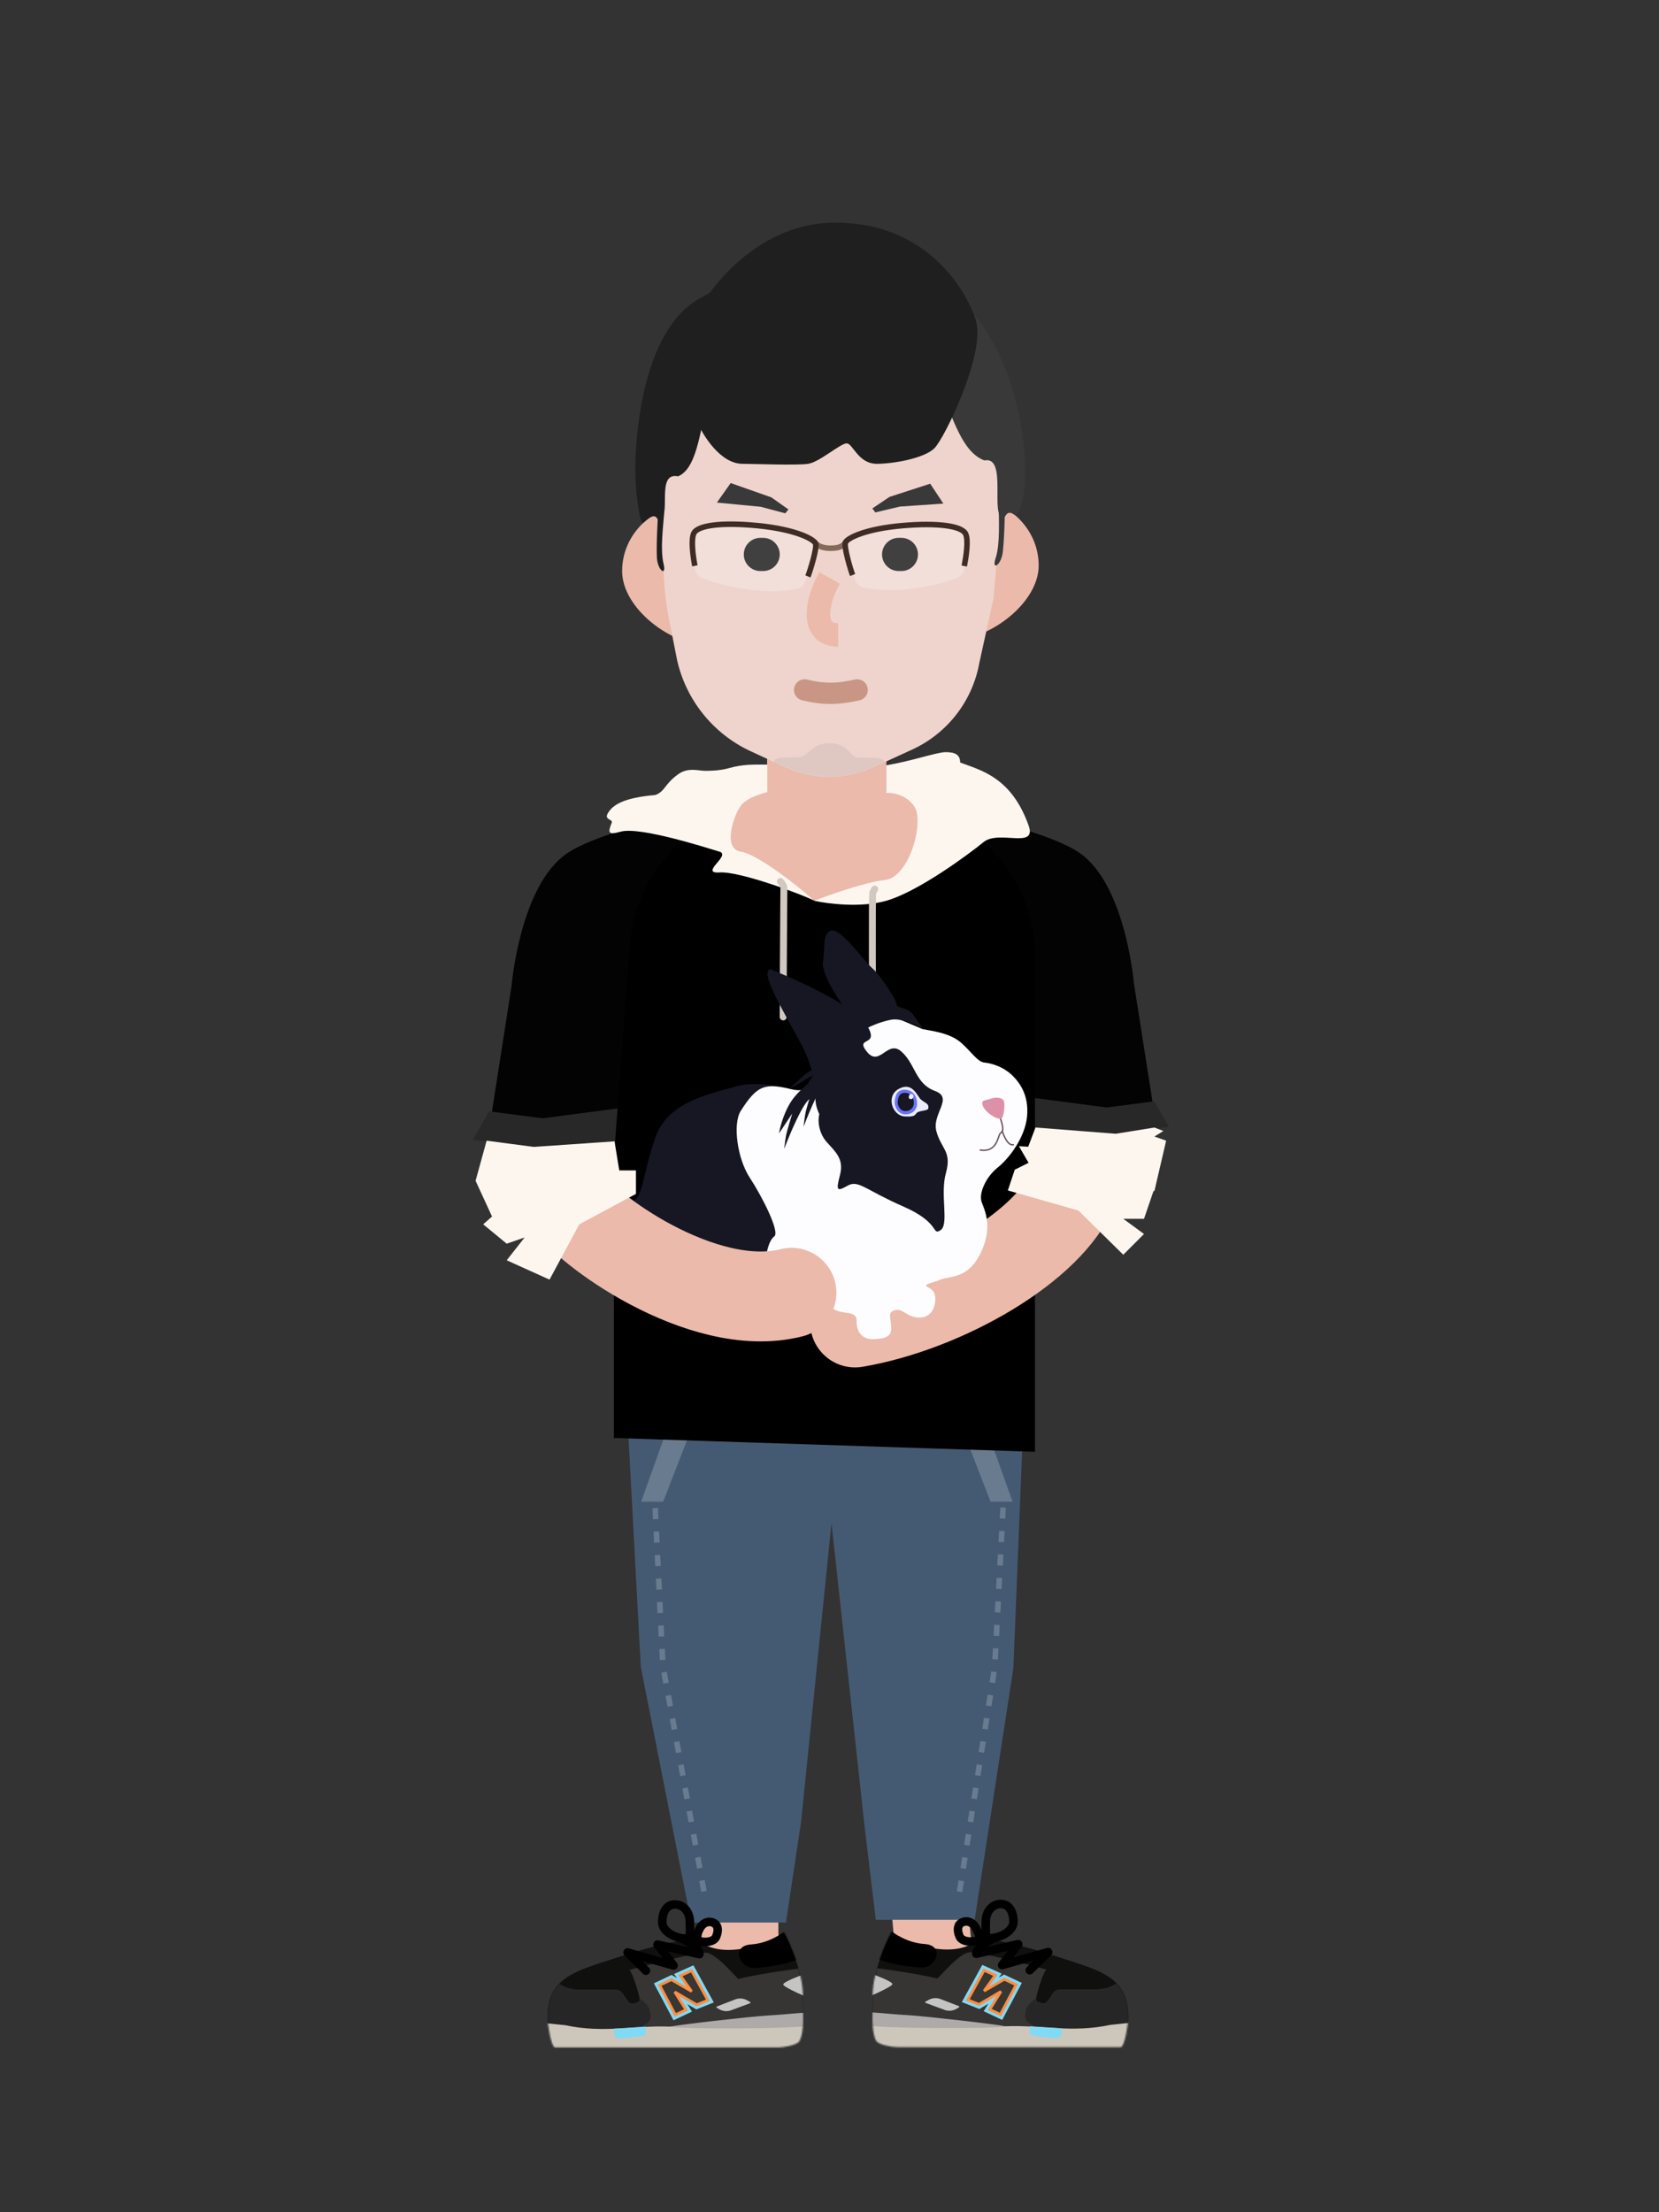 <svg width="1200" height="1600" viewBox="0 0 1200 1600" fill="none" xmlns="http://www.w3.org/2000/svg">
<rect x="0" y="0" width="1200" height="1600" fill="#333333" stroke="none"/>
<rect x="554.879" y="547" width="86.266" height="67.652" fill="#EBBAAA"/>
<path d="M583.559 1088.08C648.991 1088.08 702.034 1064.41 702.034 1035.22C702.034 1006.03 648.991 982.358 583.559 982.358C518.127 982.358 465.084 1006.03 465.084 1035.22C465.084 1064.41 518.127 1088.08 583.559 1088.08Z" fill="#445A73"/>
<path d="M659.451 1236.49L676 1418.5" stroke="#EBBAAA" stroke-width="55.395" stroke-linecap="round" stroke-linejoin="bevel"/>
<path d="M535.324 1236V1410.5" stroke="#EBBAAA" stroke-width="55.395" stroke-linecap="round" stroke-linejoin="bevel"/>
<path d="M451.205 976.07L615.429 964.27L579.435 1317.65L568.5 1390.5H500L463.5 1205.5L451.205 976.07Z" fill="#445A73"/>
<path d="M588.375 981.889H742.079L733 1206.5L705 1388.5H633.5L625.598 1322.97L588.375 981.889Z" fill="#445A73"/>
<path opacity="0.2" fill-rule="evenodd" clip-rule="evenodd" d="M463.785 1086.08L490.93 1010.04L506.866 1015.96L479.721 1086.08H463.785Z" fill="white"/>
<path opacity="0.2" fill-rule="evenodd" clip-rule="evenodd" d="M732.414 1086.08L705.269 1010.04L689.333 1015.96L716.478 1086.08H732.414Z" fill="white"/>
<path d="M512.698 585.175C541.287 579.451 570.327 590.326 589.443 612.342C622.453 650.359 615.564 708.54 574.589 737.797L463.087 817.413L354.714 811.215L369.981 713.357C369.981 713.357 375.974 641.285 409.434 617.73C428.943 603.996 476.462 592.432 512.698 585.175Z" fill="#030303"/>
<path d="M678.414 584.943C650.401 579.384 621.954 589.996 603.161 611.501C570.431 648.955 577.239 706.489 617.806 735.269L728.015 813.455L835.293 807.359L820.18 711.112C820.18 711.112 814.248 640.227 781.126 617.06C761.726 603.49 714.344 592.074 678.414 584.943Z" fill="#030303"/>
<path d="M807.5 820L747.5 815V794L800.5 801L835 796.5L845.5 815L807.5 820Z" fill="#282828"/>
<path d="M384.653 830L452 824.423V801L392.51 808.808L353.786 803.788L342 824.423L384.653 830Z" fill="#282828"/>
<path d="M455.562 683.228C459.834 626.103 507.43 581.934 564.715 581.934H639.169C699.621 581.934 748.626 630.939 748.626 691.391V837.84L748.627 1050.04L444.001 1040.04L444 837.84L455.562 683.228Z" fill="black"/>
<mask id="mask0" mask-type="alpha" maskUnits="userSpaceOnUse" x="443" y="581" width="306" height="477">
<path d="M455.486 683.322C458.418 643.602 480.161 598.655 513.69 581.921C538.414 581.921 547.149 581.921 564.647 581.921H639.541C656.725 581.921 675.556 581.921 688.968 584.577C725.406 602.345 748.999 648.111 748.999 691.378V841.713L748.999 1057.14L443.798 1046.99L443.797 841.713L455.486 683.322Z" fill="#393939"/>
</mask>
<g mask="url(#mask0)">
<path d="M680.239 588.98C680.239 630.64 633.286 651.434 589 651.434C584.5 647.434 570.091 642.29 557.5 634.934C530.693 619.272 513.152 597.454 519.862 588.98C519.862 547.321 555.764 513.55 600.05 513.55C644.337 513.55 680.239 547.321 680.239 588.98Z" fill="#EBBAAA"/>
</g>
<path fill-rule="evenodd" clip-rule="evenodd" d="M600.125 647.383C638.371 647.383 669.376 622.544 669.376 591.905C669.376 586.353 668.358 580.991 666.463 575.934L637.999 572.434H561.097C558.044 572.434 555.002 572.812 552.042 573.561L532.944 578.391C531.593 582.717 530.875 587.244 530.875 591.905C530.875 622.544 561.879 647.383 600.125 647.383Z" fill="#EBBAAA"/>
<path d="M473.9 1090.73L479.5 1205L510.5 1375" stroke="#697B8F" stroke-width="4" stroke-dasharray="8 9"/>
<path d="M725.566 1090.31L719.5 1206L693 1375" stroke="#697B8F" stroke-width="4" stroke-dasharray="8 9"/>
<path d="M553.311 412.997C553.311 440.057 542.575 467.187 514.047 467.187C485.519 467.187 450 440.057 450 412.997C450 385.936 473.127 364 501.655 364C530.184 364 553.311 385.936 553.311 412.997Z" fill="#EBBAAA"/>
<path d="M648 408.997C648 436.057 658.735 463.187 687.263 463.187C715.792 463.187 751.311 436.057 751.311 408.997C751.311 381.936 728.184 360 699.655 360C671.127 360 648 381.936 648 408.997Z" fill="#EBBAAA"/>
<path d="M476.289 336.38C472.865 264.86 529.928 205 601.53 205C674.959 205 732.672 267.816 726.467 340.981L718.705 432.5L708.426 479.25C703.488 506.962 685.265 530.487 659.667 542.194L631.333 555.153C621.468 559.665 610.747 562 599.899 562C588.92 562 578.073 559.608 568.112 554.99L542.973 543.336C515.991 530.828 496.34 506.507 489.779 477.5L483.788 447.174C481.858 437.405 480.65 427.506 480.174 417.559L476.289 336.38Z" fill="#EED4CC"/>
<mask id="mask1" mask-type="alpha" maskUnits="userSpaceOnUse" x="476" y="205" width="251" height="357">
<path d="M476.289 336.38C472.865 264.86 529.928 205 601.53 205C674.959 205 732.672 267.816 726.467 340.981L718.705 432.5L708.426 479.25C703.488 506.962 685.265 530.487 659.667 542.194L631.333 555.153C621.468 559.665 610.747 562 599.899 562C588.92 562 578.073 559.608 568.112 554.99L542.973 543.336C515.991 530.828 496.34 506.507 489.779 477.5L483.788 447.174C481.858 437.405 480.65 427.506 480.174 417.559L476.289 336.38Z" fill="#EED4CC"/>
</mask>
<g mask="url(#mask1)">
<path d="M578.999 547.5C574.599 548.3 563.5 546.5 560 550C554.5 559.5 576.4 567.5 600 567.5C623.6 567.5 643.999 553.889 638.999 550C634.499 546.5 623.499 549 618.999 547.5C614.524 546.008 612.5 537.5 600 537.5C587.5 537.5 584.499 546.5 578.999 547.5Z" fill="#CBBAB5" fill-opacity="0.45"/>
</g>
<path d="M582 499C596.5 502.5 606.5 502 620 499" stroke="#C99584" stroke-width="15.399" stroke-linecap="round"/>
<path d="M650 401H652" stroke="black" stroke-width="24" stroke-linecap="round"/>
<path d="M550 401H552" stroke="black" stroke-width="24" stroke-linecap="round"/>
<path d="M625.964 239.644C687.046 238.09 680.062 320.993 712 333C729.269 329.5 715.29 375 726.269 375C728.138 370.784 730.002 369.5 734.001 372.5C748.001 366 746 269 698.324 220.541C685.353 207.356 667.883 201.439 654.908 207.988C640.222 215.402 611.492 226.545 625.964 239.644Z" fill="#393939"/>
<path d="M720.221 403.468C723.623 393.291 722.27 374.616 722.5 365.5L726.669 363.472C727.067 371.676 726.286 392.26 725.274 399.706C724.008 409.015 716.965 413.207 720.221 403.468Z" fill="#393939"/>
<path d="M479.907 407.498C477.284 397.121 480.027 378.646 480.48 369.56L476.485 367.231C475.475 375.362 474.712 395.896 475.162 403.379C475.724 412.732 482.417 417.429 479.907 407.498Z" fill="#1F1F20"/>
<path d="M577.004 239.429C495.2 216.639 520.588 331.757 490.5 344.5C473.5 341 486.959 376 475.892 376C474.158 372.087 471.5 372.5 465.5 378C462.5 380.5 459.567 353.483 459.499 341C459.346 312.994 465.5 239.43 505 216.5C521.102 207.153 534.748 200.881 547.827 207.49C562.631 214.97 591.592 226.213 577.004 239.429Z" fill="#1F1F20"/>
<path d="M604.228 161C539.267 161 498.324 225.789 495.048 249.661C491.773 273.534 496.687 286.904 502.692 301.692C508.697 316.48 521.798 335.456 537.083 335.456C544.456 335.456 576.388 336.68 584.576 335.456C592.765 334.232 607.895 320.668 612.417 320.668C616.938 320.668 620.605 335.456 634.253 335.456C645.641 335.456 668.098 331.686 675.741 324.341C683.383 316.995 713.408 254.559 705.765 231.298C698.123 208.037 669.19 161 604.228 161Z" fill="#1F1F20"/>
<path d="M600.09 418C589.867 436.038 586.759 459.229 606.274 459.229" stroke="#EBBAAA" stroke-width="17"/>
<path d="M643.427 359.374L630.969 367.744L633.17 370.601L650.923 366.379L665.389 365.389L682.349 364.228L672.845 349.843L643.427 359.374Z" fill="#393939"/>
<path d="M557.958 359.736L570.307 368.456L568.011 371.249L550.206 366.527L535.632 365.128L518.545 363.488L528.521 349.377L557.958 359.736Z" fill="#393939"/>
<path d="M589.5 392.5C592 395.5 596.5 396.5 600.5 396.5C605 396.5 609 396 611.5 392.5" stroke="#856A5A" stroke-width="4" stroke-linecap="round"/>
<path d="M610.855 395.581C609.876 392.505 611.501 389.222 614.579 388.25C622.948 385.607 639.481 380.922 654.063 380.017C671.502 378.934 686.958 381.694 694.338 383.351C697.046 383.959 698.83 386.449 698.692 389.222L697.658 410.097C697.48 413.686 695.378 416.884 692.008 418.134C686.153 420.306 675.545 423.582 660.407 425.711C644.026 428.015 631.309 426.319 624.746 424.965C621.615 424.318 619.249 421.928 618.279 418.882L610.855 395.581Z" fill="white" fill-opacity="0.25"/>
<path d="M616.715 415.9C615.151 411.935 610.141 394.863 611.559 392.232C613.331 388.943 626.289 382.439 652.849 380.154C678.161 377.975 695.896 380.283 698.536 386.273C700.503 390.734 698.998 401.774 697.466 409.384" stroke="#3F2C25" stroke-width="4"/>
<path d="M590.593 396.307C591.613 393.244 590.029 389.94 586.964 388.927C578.539 386.143 561.787 381.152 546.974 380.04C529.263 378.711 513.523 381.324 506.045 382.906C503.329 383.48 501.511 385.948 501.613 388.722L502.394 410.04C502.526 413.631 504.588 416.858 507.94 418.153C513.833 420.431 524.567 423.91 539.946 426.276C556.577 428.834 569.521 427.262 576.172 425.972C579.31 425.363 581.707 423.004 582.717 419.97L590.593 396.307Z" fill="white" fill-opacity="0.25"/>
<path d="M584.362 416.902C586 412.903 591.302 395.664 589.899 392.978C588.145 389.621 575.096 382.859 548.203 380.195C522.574 377.655 504.567 379.762 501.812 385.8C499.76 390.296 501.141 401.506 502.594 409.24" stroke="#3F2C25" stroke-width="4"/>
<path d="M640 636.5C625.6 638.1 600 647.167 589 651.5C598.667 653.667 622.6 656.7 641 651.5C664 645.001 700.5 618 711.5 609C722.5 600 750.258 614.524 744 597C731.5 562 709.5 557.167 694.5 551.5C694.5 545.5 690.4 544 684 544C677.6 544 659.5 550.5 641 553.5V573.5C645.5 573.167 655.9 574.7 661.5 583.5C668.5 594.5 658 634.5 640 636.5Z" fill="#FCF6EF"/>
<path d="M536 616C547.2 617.6 576.334 639.833 589 651.5C583 648 535.5 630 520.5 631C505.501 632 529 618.566 520.5 616C512.001 613.434 462.935 597.628 448.999 601.5C440 604 439.479 602.557 442.5 595C443.499 592.5 437 593 439.499 588.5C442.881 582.411 450.498 577 473.999 575C480.999 572.5 480.498 567.223 490.499 560C497.699 554.8 505 557.5 510 557.5H510.001C513.5 557.5 520.501 557.5 527.501 555.5C537.662 552.597 545.499 553 555 553V573C550.333 574 540 577.3 536 582.5C531 589 522 614 536 616Z" fill="#FCF6EF"/>
<path d="M776.5 858.5C759.833 901.333 683 945.5 618.5 956.5" stroke="#EBBAAA" stroke-width="65" stroke-linecap="round"/>
<path d="M780 831.5L737 829L744 841L734 846L729 861L780 875.5L812.5 907.5L827.5 892.5L812.5 881.5H827.5L834.5 861L780 831.5Z" fill="#FCF6EF"/>
<path d="M632.721 643C632.388 643.5 631.621 644.8 631.221 646C630.821 647.2 631.054 725.167 631.221 764" stroke="#D1C9C1" stroke-width="5" stroke-linecap="round"/>
<path d="M564.5 637.5C565 637.833 567 640.5 567 642C567 644.062 566.5 704.333 566.5 735.5" stroke="#D1C9C1" stroke-width="5" stroke-linecap="round"/>
<path d="M526.673 962.142C523.979 959.237 523.532 948.353 526.65 940.061C531.96 939.116 542.153 938.184 547.104 942.962C553.293 948.935 554.221 959.499 550.046 963.274C545.871 967.049 530.039 965.774 526.673 962.142Z" fill="#E6E6EB"/>
<path d="M532.984 785.644C551.759 780.543 577.909 788.782 588.637 793.538C591.331 837.834 595.492 929.6 590.585 942.297C584.452 958.167 545.441 945.84 528.929 944.226C512.417 942.612 496.368 927.476 469.953 908.445C443.539 889.413 450.689 871.503 457.888 868.642C465.087 865.781 465.07 848.796 473.776 823.343C482.481 797.89 509.517 792.02 532.984 785.644Z" fill="#171723"/>
<path d="M695.001 754C686.626 746.826 673.626 745.665 667.193 744.268L635.382 730.778L616.953 747.816C611.134 760.901 596.248 793.54 572.704 787.853C553.234 783.15 547.667 784.787 535.794 803.483C529.857 812.831 533.316 838.042 542.295 851.715C551.274 865.389 564.374 891.223 560.034 894.264C551.683 900.115 548.793 940.977 568.324 938.409C587.855 935.842 595.019 944.07 605.833 948.079C612.079 950.394 619.894 948.481 619.629 955.479C619.364 962.478 623.103 968.81 631.629 968.563C640.156 968.317 644.723 966.882 644.648 960.513C644.572 954.069 641.852 949.433 646.437 947.9C651.022 946.367 651.731 948.057 657.373 951.041C663.016 954.025 672.349 954.448 675.468 945.585C677.126 940.871 677.604 934.011 671.573 931.176C666.616 928.846 673.337 928.38 680.298 925.485C687.259 922.591 699.984 925.302 709.206 906.473C718.427 887.644 712.368 875.624 710.086 869.477C707.804 863.331 712.888 851.436 721.646 844.429C730.403 837.422 741.531 822.26 742.909 807.413C744.287 792.566 738.001 783 731.227 776.885C725.091 771.346 717.029 768.971 712.001 768.5C706.973 768.029 702.065 760.051 695.001 754Z" fill="#FDFDFF"/>
<path d="M584.028 775.84C587.939 772.901 596.547 770.822 600.363 770.151L606.183 782.137C601.498 784.95 590.844 791.412 585.711 794.76C580.578 798.108 571.253 820.287 567.233 830.958C567.502 828.489 568.176 822.94 568.717 820.493C569.258 818.047 571.831 809.37 573.05 805.338L563.485 819.751C564.317 814.451 567.741 801.722 574.771 793.208C581.801 784.695 592.862 777.416 597.514 774.841C594.921 775.444 588.887 777.16 585.492 779.202C582.097 781.243 574.39 785.633 570.961 787.573C573.687 784.886 580.117 778.779 584.028 775.84Z" fill="#171723"/>
<path d="M598.029 759.84C601.94 756.901 610.548 754.822 614.364 754.151L620.185 766.137C615.499 768.95 604.846 775.412 599.712 778.76C594.579 782.108 585.255 804.287 581.234 814.958C581.503 812.489 582.177 806.94 582.718 804.493C583.259 802.047 585.833 793.37 587.052 789.338L577.486 803.751C578.319 798.451 581.742 785.722 588.772 777.208C595.803 768.695 606.863 761.416 611.515 758.841C608.922 759.444 602.888 761.16 599.493 763.202C596.098 765.243 588.391 769.633 584.962 771.573C587.688 768.886 594.119 762.779 598.029 759.84Z" fill="#171723"/>
<path d="M595.302 695.253C593.898 703.788 605.407 721.514 611.337 729.31L627.012 743.665C629.467 742.315 636.329 739.212 644.127 737.601C651.925 735.99 663.234 741.443 667.914 744.372L660.225 733.576C656.381 728.179 648.433 729.477 648.6 726.59C648.767 723.702 637.029 705.539 630.977 700.313C624.925 695.087 608.188 671.12 601.361 673.063C594.535 675.007 597.058 684.584 595.302 695.253Z" fill="#171723"/>
<path d="M626.871 741.218C618.65 728.018 577.105 708.926 557.36 701.031C546.014 702.333 581.6 754.206 585.214 768.062C588.829 781.919 602.023 794.951 595.947 800.155C589.871 805.358 591.413 818.436 597.671 825.632C603.929 832.827 610.728 837.916 607.58 849.843C604.433 861.77 605.656 861.701 613.295 857.447C620.935 853.193 626.174 860.73 653.362 872.593C680.551 884.456 673.868 893.94 680.285 889.756C686.701 885.571 679.817 863.972 684.218 848.341C688.619 832.71 680.838 831.121 677.326 818.249C673.815 805.377 690.212 794.117 676.142 788.967C662.073 783.817 662.161 769.515 652.029 760.557C641.896 751.598 636.311 772.156 627.026 760.649C617.74 749.142 637.146 757.718 626.871 741.218Z" fill="#171723"/>
<path d="M591 789.999C588.201 795.199 591.167 803.166 593 806.5L602.501 799.5L595.501 783C595.167 783.166 593.8 784.799 591 789.999Z" fill="#171723"/>
<path d="M723.703 809.061C724.327 811.868 727.046 817.414 723.705 819.573C721.633 820.912 721.908 833.673 709.033 831.775" stroke="#665258" stroke-linecap="round"/>
<path d="M725.001 818C726.068 821.715 729.161 828.898 733.001 827.907" stroke="#665258" stroke-linecap="round"/>
<path d="M665.209 794.211C667.658 797.469 672.007 797.601 671.501 801.168C672.011 803.424 666.135 803.076 663.758 804.437C661.382 805.799 663.252 808.005 654.351 807.47C645.45 806.935 640.647 792.91 649.882 787.669C659.117 782.429 662.76 790.952 665.209 794.211Z" fill="#EBEBFF"/>
<path d="M647.181 796.447C647.681 792.918 648.273 788.748 653.399 788.166C661.207 787.637 663.638 794.2 663.331 798.738C663.023 803.275 659.227 806.337 654.238 805.956C649.248 805.576 646.68 799.975 647.181 796.447Z" fill="#6974F5"/>
<path d="M649.347 796.57C649.718 793.953 650.157 790.862 653.859 790.416C659.498 790.003 661.236 794.859 661.001 798.223C660.767 801.586 658.017 803.865 654.416 803.597C650.815 803.328 648.976 799.186 649.347 796.57Z" fill="#171723"/>
<path d="M657.413 792.737C657.305 793.5 657.177 794.401 658.155 794.823C659.667 795.391 660.532 794.17 660.738 793.208C660.944 792.247 660.373 791.388 659.365 791.174C658.357 790.96 657.521 791.974 657.413 792.737Z" fill="#ECECFF"/>
<path d="M412 869C420.5 886.5 507.5 951.5 572.5 935" stroke="#EBBAAA" stroke-width="65" stroke-linecap="round"/>
<path d="M444.5 825.5L447.929 846.5H460V863.5L419 885.5L397.5 925.5L366.5 911.5L379.5 895L366.5 899.5L349.5 885.5L355.905 879.863L344 854L352 825L386 829.5L444.5 825.5Z" fill="#FCF6EF"/>
<path d="M743.5 830L749 815.5L807 820L835 815.5L841.5 818L835 822L843.5 825L835 861.5L787 841L743.5 830Z" fill="#FCF6EF"/>
<path d="M715.531 805.471C712.029 802.791 709.681 798.819 710.665 797.017C710.863 795.62 714.264 795.587 717.083 794.531C719.901 793.475 724.487 793.64 725.882 795.779C727.277 797.918 726.201 808.926 723.993 809.098C721.785 809.27 719.033 808.151 715.531 805.471Z" fill="#DD91A9"/>
<path d="M816.166 1460C816.166 1429.3 796.44 1425.55 764.29 1415.03C748.543 1409.88 732.472 1405.39 716.166 1402.69C705.919 1400.99 703.166 1410 685.166 1410C669.114 1410 649.088 1402.05 644.941 1400.33C644.421 1400.11 643.805 1399.92 643.391 1400.3C643.291 1400.39 643.206 1400.51 643.144 1400.63C641.227 1404.57 631.166 1426.05 631.166 1443.24C631.166 1456.39 630.04 1469.32 633.666 1476C635.302 1479.01 645.517 1480.66 648.948 1480.66H810.604C813.676 1480.66 816.166 1463.07 816.166 1460Z" fill="#10100F"/>
<mask id="mask2" mask-type="alpha" maskUnits="userSpaceOnUse" x="631" y="1397" width="186" height="84">
<path d="M816.166 1460C816.166 1444.23 810.96 1435.57 801.538 1429.45C756.708 1400.35 698.58 1398.98 645.166 1397C644.73 1397 643.335 1400.24 643.144 1400.63C641.227 1404.57 631.166 1426.05 631.166 1443.24C631.166 1456.39 630.04 1469.32 633.666 1476C635.302 1479.01 645.517 1480.66 648.948 1480.66H810.604C813.676 1480.66 816.166 1463.07 816.166 1460Z" fill="#3B3734"/>
</mask>
<g mask="url(#mask2)">
<path d="M792.313 1439C807.813 1439 812.146 1430 813.813 1428.5C816.813 1432 814.313 1446.1 816.313 1452.5C818.313 1458.9 815.479 1465.17 813.813 1467.5L674.313 1474C673.479 1460.67 672.313 1434 674.313 1434C676.813 1434 692.813 1412.5 701.313 1412C708.113 1411.6 741.146 1420.17 756.813 1424.5C754.813 1426.5 751.513 1436.7 750.313 1441.5C748.813 1447.5 748.313 1447.5 753.813 1449C759.313 1450.5 760.313 1439 766.313 1439H792.313Z" fill="#363533"/>
<mask id="mask3" mask-type="alpha" maskUnits="userSpaceOnUse" x="673" y="1412" width="144" height="63">
<path d="M792.312 1439.01C807.812 1439.01 812.145 1430.01 813.812 1428.51C816.812 1432.01 814.312 1446.11 816.312 1452.51C818.312 1458.91 815.479 1465.18 813.812 1467.51L674.312 1474.01C673.479 1460.68 672.312 1434.01 674.312 1434.01C676.812 1434.01 692.812 1412.51 701.312 1412.01C708.112 1411.61 741.145 1420.18 756.812 1424.51C754.812 1426.51 751.512 1436.71 750.312 1441.51C748.812 1447.51 748.312 1447.51 753.812 1449.01C759.312 1450.51 760.312 1439.01 766.312 1439.01H792.312Z" fill="#363533"/>
</mask>
<g mask="url(#mask3)">
<path d="M741.999 1454C742.799 1450 747.999 1446 750.499 1444.5L779.5 1429H812.5C817.167 1440 825 1464.2 819 1473C811.5 1484 757.499 1470 748.999 1466C740.499 1462 740.999 1459 741.999 1454Z" fill="#272626"/>
</g>
<path d="M686.666 1434.5C684.266 1430.5 645.666 1424.83 630.166 1423L623.166 1466L701.166 1470.5C697.333 1460.17 689.066 1438.5 686.666 1434.5Z" fill="#363533"/>
<path d="M671.826 1446.37L669.444 1447.68C669.069 1447.89 669.11 1448.44 669.511 1448.59L683.222 1453.67C686.009 1454.71 689.111 1454.45 691.687 1452.97L693.636 1451.84C694.001 1451.63 693.959 1451.1 693.567 1450.94L680.241 1445.8C677.49 1444.74 674.41 1444.95 671.826 1446.37Z" fill="#C4C4C4"/>
<path d="M645.5 1435C645.5 1433 631.5 1428 631.5 1428L626.5 1445C626.5 1445 645.5 1437 645.5 1435Z" fill="#C4C4C4"/>
<path d="M668.666 1406C656.666 1405.2 646.666 1398.67 642.666 1395C638.666 1399 628.766 1410 631.166 1414C634.166 1419 657.166 1423 667.166 1423C677.166 1423 683.666 1407 668.666 1406Z" fill="black"/>
<path d="M727.666 1465.5C753.166 1464.5 775.166 1470.5 803.166 1464.5C853.166 1459 827.478 1462.27 840.166 1486.59H644.082C624.666 1482 618.224 1453.71 632.666 1456C664.166 1461 708.156 1466.27 727.666 1465.5Z" fill="#CDC7BB"/>
<path d="M745.725 1471.79C744.896 1471.13 744.654 1468.81 745 1465.5L768 1467C768 1470.03 767.793 1472.12 766.964 1473.44C765.928 1475.1 746.761 1472.62 745.725 1471.79Z" fill="#80DAF4"/>
<path d="M625.166 1464.5C631.966 1467.3 724.166 1467.5 727.166 1465.5C720.166 1464 668.647 1458.16 657.166 1457.5C639.666 1456.5 632.999 1455.17 625.166 1455.5C622.333 1457.5 618.366 1461.7 625.166 1464.5Z" fill="#AEAAAA"/>
</g>
<path d="M718.298 1402C714.254 1404.46 706.166 1408.15 706.166 1413.08L736.495 1406.1L724.869 1421.28L758.166 1411.81L744.872 1425" stroke="black" stroke-width="6.16" stroke-linecap="round" stroke-linejoin="round"/>
<path d="M713.048 1389.91C713.048 1391.08 713.028 1392.19 713.009 1393.21L713.008 1393.25C712.989 1394.27 712.972 1395.19 712.974 1396.05C712.98 1397.84 713.075 1399.08 713.308 1399.97C713.52 1400.78 713.78 1401.05 713.994 1401.2C714.28 1401.4 714.984 1401.71 716.641 1401.71C719.967 1401.71 724.255 1400.46 727.665 1398.19C731.089 1395.91 733.067 1393.02 733.067 1389.91C733.067 1385.83 732.075 1382.55 730.481 1380.38C728.96 1378.3 726.793 1377.08 723.828 1377.08C717.981 1377.08 713.048 1382.12 713.048 1389.91Z" stroke="black" stroke-width="6.16"/>
<path d="M706.26 1395.18C706.611 1395.97 706.96 1396.71 707.278 1397.39L707.287 1397.41C707.606 1398.1 707.89 1398.7 708.141 1399.27C708.666 1400.46 708.933 1401.24 709.023 1401.79C709.063 1402.04 709.053 1402.17 709.046 1402.22C709.042 1402.24 709.039 1402.25 709.035 1402.25C709.034 1402.26 709.034 1402.26 709.033 1402.26C709.013 1402.29 708.782 1402.63 707.729 1403.1C705.614 1404.04 702.483 1404.48 699.635 1404.01C696.763 1403.54 694.881 1402.3 694.118 1400.59C692.95 1397.96 692.696 1395.65 693.081 1393.94C693.439 1392.34 694.379 1391.06 696.17 1390.26C699.678 1388.7 704.09 1390.31 706.26 1395.18Z" stroke="black" stroke-width="6.16"/>
<path d="M723.605 1457L735 1435.53L726.453 1431.48L711.802 1439.99L719.942 1428.65L711.802 1425L700 1446.47L708.14 1449.71L724.012 1440.39L715.872 1453.35L723.605 1457Z" fill="#383731" stroke="#80DAF4" stroke-width="6"/>
<path d="M723.605 1457L735 1435.53L726.453 1431.48L711.802 1439.99L719.942 1428.65L711.802 1425L700 1446.47L708.14 1449.71L724.012 1440.39L715.872 1453.35L723.605 1457Z" fill="#383731" stroke="#FF8D43" stroke-width="2"/>
<path d="M396 1460.26C396 1429.59 415.708 1425.84 447.83 1415.33C463.563 1410.19 479.619 1405.7 495.911 1403C506.149 1401.3 508.899 1410.3 526.883 1410.3C542.92 1410.3 562.927 1402.36 567.071 1400.64C567.592 1400.42 568.209 1400.23 568.622 1400.61C568.722 1400.71 568.806 1400.82 568.868 1400.95C570.784 1404.88 580.835 1426.34 580.835 1443.52C580.835 1456.65 581.96 1469.57 578.338 1476.24C576.703 1479.26 566.497 1480.9 563.07 1480.9H401.558C398.488 1480.9 396 1463.33 396 1460.26Z" fill="#10100F"/>
<mask id="mask4" mask-type="alpha" maskUnits="userSpaceOnUse" x="396" y="1397" width="186" height="84">
<path d="M396 1460.26C396 1444.5 401.201 1435.85 410.615 1429.74C455.405 1400.66 513.482 1399.29 566.848 1397.32C567.284 1397.32 568.678 1400.56 568.868 1400.95C570.784 1404.88 580.836 1426.34 580.836 1443.52C580.836 1456.65 581.961 1469.57 578.338 1476.25C576.703 1479.26 566.497 1480.9 563.07 1480.9H401.558C398.488 1480.9 396 1463.33 396 1460.26Z" fill="#3B3734"/>
</mask>
<g mask="url(#mask4)">
<path d="M419.833 1439.28C404.346 1439.28 400.017 1430.29 398.352 1428.79C395.354 1432.28 397.852 1446.37 395.854 1452.77C393.856 1459.16 396.687 1465.42 398.352 1467.75L537.728 1474.25C538.56 1460.93 539.726 1434.28 537.728 1434.28C535.23 1434.28 519.244 1412.8 510.752 1412.3C503.958 1411.9 470.954 1420.46 455.301 1424.79C457.299 1426.79 460.596 1436.98 461.795 1441.78C463.294 1447.77 463.793 1447.77 458.298 1449.27C452.803 1450.77 451.804 1439.28 445.81 1439.28H419.833Z" fill="#363533"/>
<mask id="mask5" mask-type="alpha" maskUnits="userSpaceOnUse" x="395" y="1412" width="144" height="63">
<path d="M419.833 1439.29C404.346 1439.29 400.017 1430.3 398.352 1428.8C395.354 1432.3 397.852 1446.39 395.854 1452.78C393.856 1459.17 396.687 1465.43 398.352 1467.77L537.728 1474.26C538.56 1460.94 539.726 1434.3 537.728 1434.3C535.23 1434.3 519.244 1412.81 510.752 1412.32C503.958 1411.92 470.954 1420.47 455.301 1424.8C457.299 1426.8 460.596 1436.99 461.795 1441.79C463.294 1447.78 463.793 1447.78 458.298 1449.28C452.803 1450.78 451.804 1439.29 445.81 1439.29H419.833Z" fill="#363533"/>
</mask>
<g mask="url(#mask5)">
<path d="M470.101 1454.26C469.302 1450.27 464.106 1446.27 461.609 1444.77L432.634 1429.29H399.663C395.001 1440.28 387.174 1464.46 393.169 1473.25C400.662 1484.24 454.615 1470.25 463.107 1466.25C471.6 1462.26 471.1 1459.26 470.101 1454.26Z" fill="#272626"/>
</g>
<path d="M525.384 1434.78C527.782 1430.79 566.348 1425.12 581.834 1423.29L588.828 1466.25L510.897 1470.75C514.727 1460.43 522.986 1438.78 525.384 1434.78Z" fill="#363533"/>
<path d="M540.215 1446.65L542.59 1447.95C542.965 1448.16 542.924 1448.71 542.523 1448.86L528.829 1453.94C526.043 1454.97 522.941 1454.71 520.364 1453.23L518.421 1452.11C518.057 1451.9 518.098 1451.36 518.491 1451.21L531.8 1446.08C534.551 1445.02 537.631 1445.22 540.215 1446.65Z" fill="#C4C4C4"/>
<path d="M566.513 1435.28C566.513 1433.28 580.501 1428.29 580.501 1428.29L585.496 1445.27C585.496 1445.27 566.513 1437.28 566.513 1435.28Z" fill="#C4C4C4"/>
<path d="M543.368 1406.31C555.357 1405.51 565.349 1398.98 569.345 1395.32C573.341 1399.31 583.233 1410.3 580.835 1414.3C577.837 1419.3 554.858 1423.29 544.867 1423.29C534.876 1423.29 528.381 1407.31 543.368 1406.31Z" fill="black"/>
<path d="M484.421 1465.76C458.944 1464.76 436.964 1470.75 408.988 1464.76C359.033 1459.26 384.698 1462.53 372.021 1486.82H567.931C587.33 1482.24 593.766 1453.97 579.337 1456.26C547.865 1461.26 503.915 1466.52 484.421 1465.76Z" fill="#CDC7BB"/>
<path d="M466.379 1472.04C467.207 1471.38 467.448 1469.06 467.103 1465.75L444.124 1467.25C444.124 1470.28 444.33 1472.37 445.159 1473.69C446.194 1475.34 465.344 1472.87 466.379 1472.04Z" fill="#80DAF4"/>
<path d="M586.829 1464.76C580.035 1467.55 487.917 1467.75 484.92 1465.75C491.914 1464.26 543.387 1458.42 554.858 1457.76C572.342 1456.76 579.003 1455.43 586.829 1455.76C589.66 1457.76 593.623 1461.96 586.829 1464.76Z" fill="#AEAAAA"/>
</g>
<path d="M493.782 1402.31C497.822 1404.77 505.903 1408.46 505.903 1413.38L475.6 1406.41L487.216 1421.57L453.949 1412.12L467.232 1425.29" stroke="black" stroke-width="6.16" stroke-linecap="round" stroke-linejoin="round"/>
<path d="M499.023 1390.23C499.023 1391.4 499.043 1392.51 499.062 1393.53L499.063 1393.57C499.082 1394.59 499.099 1395.51 499.097 1396.37C499.091 1398.15 498.996 1399.4 498.764 1400.28C498.552 1401.09 498.293 1401.36 498.079 1401.51C497.795 1401.7 497.091 1402.01 495.436 1402.01C492.113 1402.01 487.83 1400.76 484.424 1398.5C481.003 1396.22 479.027 1393.33 479.027 1390.23C479.027 1386.15 480.019 1382.88 481.611 1380.71C483.13 1378.64 485.294 1377.42 488.256 1377.42C494.095 1377.42 499.023 1382.45 499.023 1390.23Z" stroke="black" stroke-width="6.16"/>
<path d="M505.812 1395.5C505.46 1396.29 505.112 1397.03 504.794 1397.71L504.786 1397.73C504.466 1398.41 504.183 1399.02 503.932 1399.59C503.407 1400.77 503.14 1401.55 503.051 1402.1C503.011 1402.35 503.021 1402.48 503.028 1402.53C503.032 1402.55 503.035 1402.56 503.039 1402.56C503.039 1402.56 503.04 1402.56 503.04 1402.57C503.06 1402.6 503.29 1402.94 504.342 1403.4C506.454 1404.35 509.582 1404.79 512.427 1404.32C515.296 1403.85 517.175 1402.61 517.938 1400.9C519.104 1398.28 519.358 1395.97 518.974 1394.25C518.616 1392.66 517.678 1391.38 515.888 1390.59C512.385 1389.03 507.979 1390.63 505.812 1395.5Z" stroke="black" stroke-width="6.16"/>
<path d="M488.479 1457.26L477.094 1435.81L485.633 1431.77L500.271 1440.27L492.139 1428.93L500.271 1425.29L512.063 1446.74L503.931 1449.98L488.073 1440.67L496.205 1453.62L488.479 1457.26Z" fill="#383731" stroke="#80DAF4" stroke-width="6"/>
<path d="M488.479 1457.26L477.094 1435.81L485.633 1431.77L500.271 1440.27L492.139 1428.93L500.271 1425.29L512.063 1446.74L503.931 1449.98L488.073 1440.67L496.205 1453.62L488.479 1457.26Z" fill="#383731" stroke="#FF8D43" stroke-width="2"/>
</svg>
